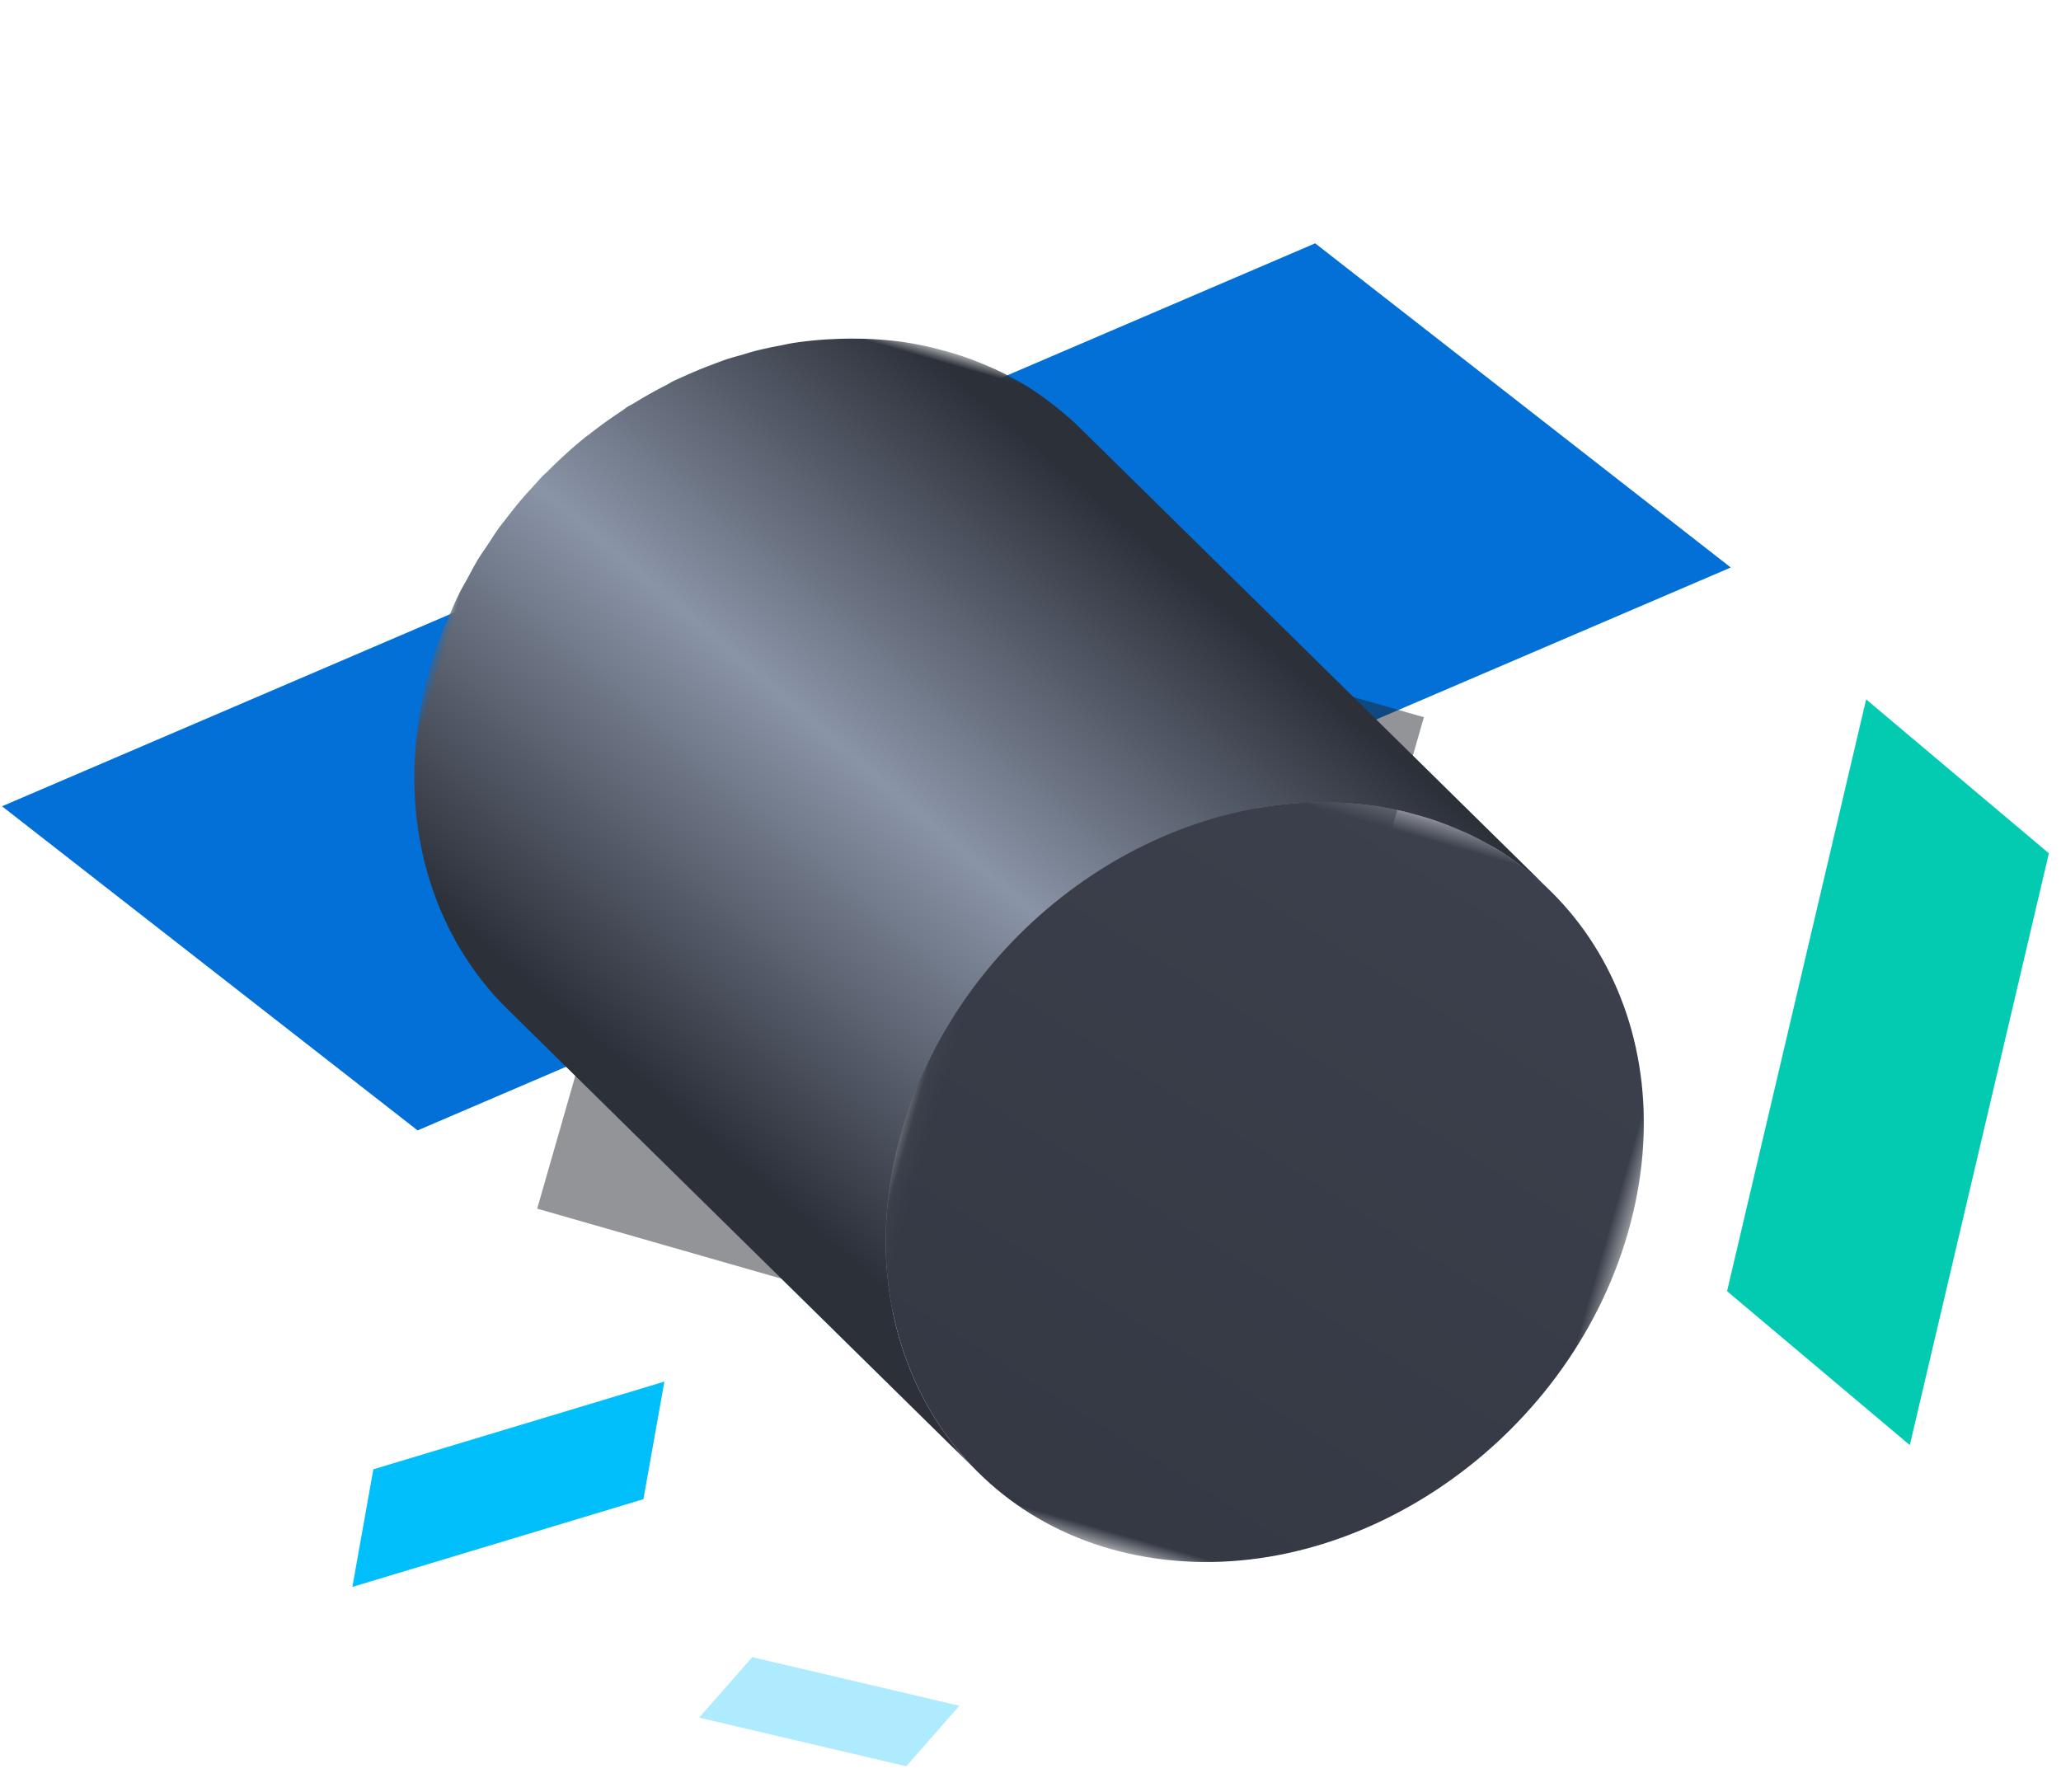 <svg width="115" height="100" xmlns="http://www.w3.org/2000/svg" xmlns:xlink="http://www.w3.org/1999/xlink"><defs><linearGradient x1="56.146%" y1="10.87%" x2="25.695%" y2="72.649%" id="c"><stop stop-color="#2C3039" offset="0%"/><stop stop-color="#8A94A7" offset="48.131%"/><stop stop-color="#2C3039" offset="100%"/></linearGradient><linearGradient x1="49.892%" y1=".428%" x2="24.856%" y2="100%" id="f"><stop stop-color="#3B404C" offset="0%"/><stop stop-color="#333843" offset="100%"/></linearGradient><path id="b" d="M0 .856h63.533v59.675H0z"/><path id="e" d="M.062.344h40.511v44.1H.062z"/><filter x="-90%" y="-90%" width="280%" height="280%" filterUnits="objectBoundingBox" id="a"><feGaussianBlur stdDeviation="12" in="SourceGraphic"/></filter></defs><g fill="none" fill-rule="evenodd"><path fill="#0270D7" d="M23.302 63.083L.112 44.995l73.273-31.416 23.19 18.091z"/><path fill="#00BFFB" d="M35.902 83.663l1.17-6.562-16.24 4.895-1.17 6.563z"/><path fill-opacity=".32" fill="#00BFFB" d="M41.972 92.478l-2.962 3.376 11.56 2.714 2.961-3.376z"/><path fill-opacity=".48" fill="#1D2026" filter="url(#a)" d="M36.056 33.707h40v40h-40z" transform="rotate(16 55.276 48.942)"/><g transform="rotate(16 -28.89 116.929)"><mask id="d" fill="#fff"><use xlink:href="#b"/></mask><path d="M32.628 40.394c.06-.485.116-.972.204-1.45.055-.295.135-.583.2-.874.096-.427.181-.856.296-1.276.084-.303.192-.596.286-.894.128-.401.246-.808.393-1.202.05-.141.113-.275.169-.414.195-.5.4-.997.624-1.483.103-.22.214-.434.322-.65a28.007 28.007 0 012.005-3.412c.07-.1.15-.192.219-.29.448-.622.922-1.222 1.418-1.801.172-.198.347-.391.523-.584.464-.508.946-.993 1.444-1.46.175-.162.343-.334.522-.493.13-.113.263-.22.392-.332a25.56 25.56 0 011.147-.91c.146-.11.291-.22.44-.325.356-.254.723-.49 1.093-.723.212-.134.42-.276.637-.402.428-.252.868-.48 1.311-.702.157-.08.307-.169.465-.244a22.326 22.326 0 011.727-.721c.162-.06.326-.111.49-.168.45-.155.905-.293 1.366-.417.178-.047.354-.097.532-.14a20.012 20.012 0 011.862-.362 18.96 18.96 0 011.675-.155c.175-.01.347-.008.52-.013.382-.008.76-.008 1.134.005a17.935 17.935 0 011.654.144c.174.022.347.042.518.07.44.071.874.161 1.301.266.075.019.154.03.229.05.508.132 1.003.29 1.49.467.143.05.28.11.42.166.347.136.691.282 1.025.44.288.135.575.268.852.419L31.118 2.89a18.16 18.16 0 00-.619-.319c-.075-.038-.156-.065-.233-.1-.337-.16-.68-.305-1.028-.442-.14-.055-.276-.115-.417-.165-.49-.176-.985-.335-1.493-.466l-.03-.01c-.063-.016-.13-.024-.192-.04-.43-.105-.865-.195-1.307-.267-.17-.027-.344-.047-.518-.07a17.934 17.934 0 00-1.654-.144 17.699 17.699 0 00-1.133-.004c-.174.004-.346.003-.52.012-.554.03-1.112.076-1.678.155a20.56 20.56 0 00-1.86.364c-.178.04-.355.09-.532.139-.46.122-.917.262-1.368.417-.162.055-.326.106-.488.168-.566.209-1.126.436-1.674.694l-.054.027c-.155.074-.304.162-.458.24a22.56 22.56 0 00-1.318.705c-.215.127-.421.268-.633.401-.276.174-.558.338-.826.524-.093.064-.181.135-.272.2-.148.106-.293.217-.438.325-.39.291-.77.594-1.145.91-.132.112-.264.219-.394.333-.065.058-.136.11-.2.169-.113.102-.21.22-.32.324-.5.465-.982.952-1.445 1.46-.097.106-.208.197-.303.304-.079.09-.143.19-.22.281a26.06 26.06 0 00-1.42 1.8c-.057.08-.125.152-.182.233-.013.018-.023.038-.036.057a26.58 26.58 0 00-1.459 2.366c-.047.087-.108.167-.156.253-.138.26-.26.528-.391.792-.107.217-.218.43-.32.65-.225.485-.43.98-.625 1.481-.054.14-.118.276-.17.417l-.029.07c-.135.368-.242.749-.361 1.126-.094.3-.204.594-.287.899-.119.425-.204.859-.3 1.29-.065.287-.143.57-.197.86-.09.484-.145.974-.205 1.463-.03.247-.08.488-.102.734-.07.74-.107 1.485-.108 2.233-.014 7.778 3.736 14.079 9.395 17.158L41.813 60.53c-5.66-3.08-9.41-9.38-9.395-17.156.001-.75.037-1.495.107-2.235.024-.25.072-.496.103-.746" fill="url(#c)" mask="url(#d)"/></g><g transform="rotate(16 -109.581 222.973)"><mask id="g" fill="#fff"><use xlink:href="#e"/></mask><path d="M20.358.531C31.545-1.04 40.595 7.473 40.574 19.548c-.023 12.075-9.11 23.137-20.297 24.71C9.09 45.83.04 37.316.062 25.24.084 13.166 9.172 2.103 20.358.531" fill="url(#f)" mask="url(#g)"/></g><path fill="#02CBB1" d="M114.324 47.62l-10.196-8.59-7.761 33.025 10.197 8.59z"/></g></svg>